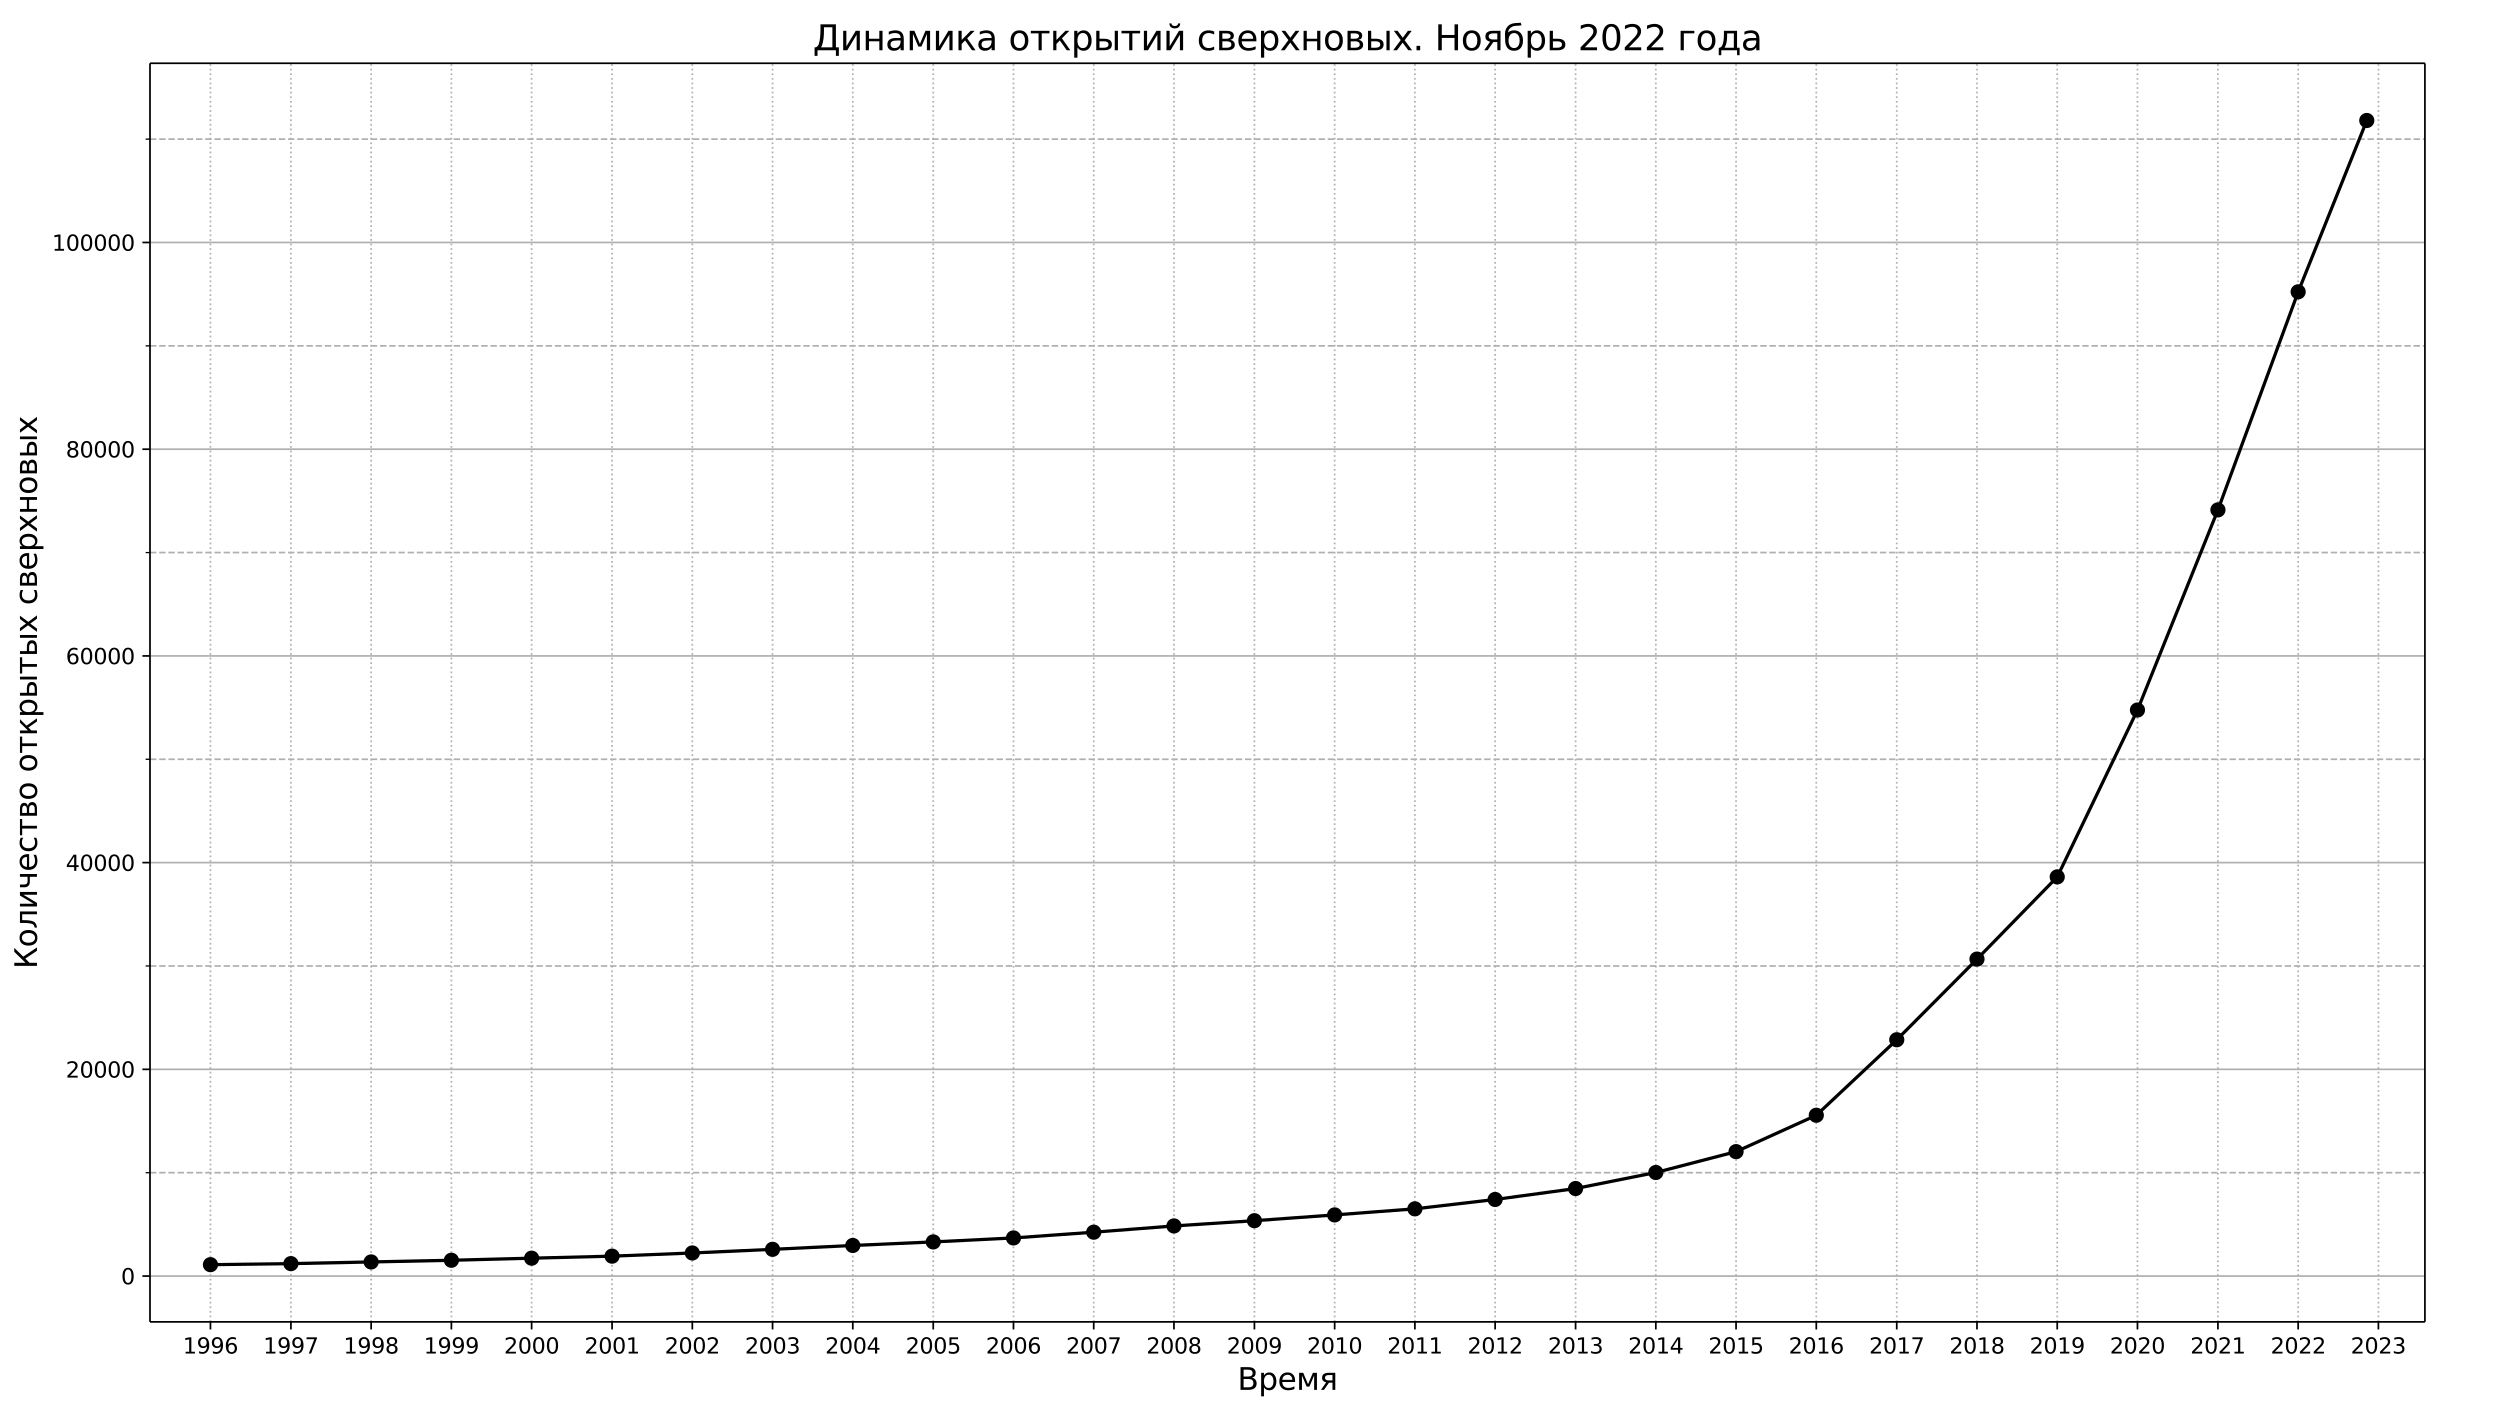 <?xml version="1.0" encoding="UTF-8"?>
<!DOCTYPE svg  PUBLIC '-//W3C//DTD SVG 1.1//EN'  'http://www.w3.org/Graphics/SVG/1.1/DTD/svg11.dtd'>
<svg width="1152pt" height="648pt" version="1.1" viewBox="0 0 1152 648" xmlns="http://www.w3.org/2000/svg" xmlns:xlink="http://www.w3.org/1999/xlink"><defs><style type="text/css">*{stroke-linejoin: round; stroke-linecap: butt}</style></defs><path d="m0 648h1152v-648h-1152z" fill="#fff"/><path d="m69.12 609.12h1048.3v-579.96h-1048.3z" fill="#fff"/><path d="m96.977 609.12v-579.96" clip-path="url(#b)" fill="none" stroke="#b0b0b0" stroke-dasharray="0.8,1.32" stroke-width=".8"/><defs><path id="e" d="m0 0v3.5" stroke="#000" stroke-width=".8"/></defs><use x="96.977" y="609.12" stroke="#000000" stroke-width=".8" xlink:href="#e"/><g transform="translate(84.252 623.72) scale(.1 -.1)"><defs><path id="f" transform="scale(.016)" d="m794 531h1031v3560l-1122-225v575l1116 225h631v-4135h1031v-531h-2687v531z"/><path id="g" transform="scale(.016)" d="m703 97v575q238-113 481-172 244-59 479-59 625 0 954 420 330 420 377 1277-181-269-460-413-278-144-615-144-700 0-1108 423-408 424-408 1159 0 718 425 1152 425 435 1131 435 810 0 1236-621 427-620 427-1801 0-1103-524-1761-523-658-1407-658-238 0-482 47-243 47-506 141zm1256 1978q425 0 673 290 249 291 249 798 0 503-249 795-248 292-673 292t-673-292-248-795q0-507 248-798 248-290 673-290z"/><path id="s" transform="scale(.016)" d="m2113 2584q-425 0-674-291-248-290-248-796 0-503 248-796 249-292 674-292t673 292q248 293 248 796 0 506-248 796-248 291-673 291zm1253 1979v-575q-238 112-480 171-242 60-480 60-625 0-955-422-329-422-376-1275 184 272 462 417 279 145 613 145 703 0 1111-427 408-426 408-1160 0-719-425-1154-425-434-1131-434-810 0-1238 620-428 621-428 1799 0 1106 525 1764t1409 658q238 0 480-47t505-140z"/></defs><use xlink:href="#f"/><use x="63.623" xlink:href="#g"/><use x="127.246" xlink:href="#g"/><use x="190.869" xlink:href="#s"/></g><path d="m134.05 609.12v-579.96" clip-path="url(#b)" fill="none" stroke="#b0b0b0" stroke-dasharray="0.8,1.32" stroke-width=".8"/><use x="134.051" y="609.12" stroke="#000000" stroke-width=".8" xlink:href="#e"/><g transform="translate(121.33 623.72) scale(.1 -.1)"><defs><path id="x" transform="scale(.016)" d="m525 4666h3e3v-269l-1694-4397h-659l1594 4134h-2241v532z"/></defs><use xlink:href="#f"/><use x="63.623" xlink:href="#g"/><use x="127.246" xlink:href="#g"/><use x="190.869" xlink:href="#x"/></g><path d="m171.02 609.12v-579.96" clip-path="url(#b)" fill="none" stroke="#b0b0b0" stroke-dasharray="0.8,1.32" stroke-width=".8"/><use x="171.025" y="609.12" stroke="#000000" stroke-width=".8" xlink:href="#e"/><g transform="translate(158.3 623.72) scale(.1 -.1)"><defs><path id="r" transform="scale(.016)" d="m2034 2216q-450 0-708-241-257-241-257-662 0-422 257-663 258-241 708-241t709 242q260 243 260 662 0 421-258 662-257 241-711 241zm-631 268q-406 100-633 378-226 279-226 679 0 559 398 884 399 325 1092 325 697 0 1094-325t397-884q0-400-227-679-226-278-629-378 456-106 710-416 255-309 255-755 0-679-414-1042-414-362-1186-362-771 0-1186 362-414 363-414 1042 0 446 256 755 257 310 713 416zm-231 997q0-362 226-565 227-203 636-203 407 0 636 203 230 203 230 565 0 363-230 566-229 203-636 203-409 0-636-203-226-203-226-566z"/></defs><use xlink:href="#f"/><use x="63.623" xlink:href="#g"/><use x="127.246" xlink:href="#g"/><use x="190.869" xlink:href="#r"/></g><path d="m208 609.12v-579.96" clip-path="url(#b)" fill="none" stroke="#b0b0b0" stroke-dasharray="0.8,1.32" stroke-width=".8"/><use x="207.998" y="609.12" stroke="#000000" stroke-width=".8" xlink:href="#e"/><g transform="translate(195.27 623.72) scale(.1 -.1)"><use xlink:href="#f"/><use x="63.623" xlink:href="#g"/><use x="127.246" xlink:href="#g"/><use x="190.869" xlink:href="#g"/></g><path d="m244.97 609.12v-579.96" clip-path="url(#b)" fill="none" stroke="#b0b0b0" stroke-dasharray="0.8,1.32" stroke-width=".8"/><use x="244.971" y="609.12" stroke="#000000" stroke-width=".8" xlink:href="#e"/><g transform="translate(232.25 623.72) scale(.1 -.1)"><defs><path id="c" transform="scale(.016)" d="m1228 531h2203v-531h-2962v531q359 372 979 998 621 627 780 809 303 340 423 576 121 236 121 464 0 372-261 606-261 235-680 235-297 0-627-103-329-103-704-313v638q381 153 712 231 332 78 607 78 725 0 1156-363 431-362 431-968 0-288-108-546-107-257-392-607-78-91-497-524-418-433-1181-1211z"/><path id="a" transform="scale(.016)" d="m2034 4250q-487 0-733-480-245-479-245-1442 0-959 245-1439 246-480 733-480 491 0 736 480 246 480 246 1439 0 963-246 1442-245 480-736 480zm0 500q785 0 1199-621 414-620 414-1801 0-1178-414-1799-414-620-1199-620-784 0-1198 620-414 621-414 1799 0 1181 414 1801 414 621 1198 621z"/></defs><use xlink:href="#c"/><use x="63.623" xlink:href="#a"/><use x="127.246" xlink:href="#a"/><use x="190.869" xlink:href="#a"/></g><path d="m282.05 609.12v-579.96" clip-path="url(#b)" fill="none" stroke="#b0b0b0" stroke-dasharray="0.8,1.32" stroke-width=".8"/><use x="282.046" y="609.12" stroke="#000000" stroke-width=".8" xlink:href="#e"/><g transform="translate(269.32 623.72) scale(.1 -.1)"><use xlink:href="#c"/><use x="63.623" xlink:href="#a"/><use x="127.246" xlink:href="#a"/><use x="190.869" xlink:href="#f"/></g><path d="m319.02 609.12v-579.96" clip-path="url(#b)" fill="none" stroke="#b0b0b0" stroke-dasharray="0.8,1.32" stroke-width=".8"/><use x="319.019" y="609.12" stroke="#000000" stroke-width=".8" xlink:href="#e"/><g transform="translate(306.29 623.72) scale(.1 -.1)"><use xlink:href="#c"/><use x="63.623" xlink:href="#a"/><use x="127.246" xlink:href="#a"/><use x="190.869" xlink:href="#c"/></g><path d="m355.99 609.12v-579.96" clip-path="url(#b)" fill="none" stroke="#b0b0b0" stroke-dasharray="0.8,1.32" stroke-width=".8"/><use x="355.992" y="609.12" stroke="#000000" stroke-width=".8" xlink:href="#e"/><g transform="translate(343.27 623.72) scale(.1 -.1)"><defs><path id="z" transform="scale(.016)" d="m2597 2516q453-97 707-404 255-306 255-756 0-690-475-1069-475-378-1350-378-293 0-604 58t-642 174v609q262-153 574-231 313-78 654-78 593 0 904 234t311 681q0 413-289 645-289 233-804 233h-544v519h569q465 0 712 186t247 536q0 359-255 551-254 193-729 193-260 0-557-57-297-56-653-174v562q360 100 674 150t592 50q719 0 1137-327 419-326 419-882 0-388-222-655t-631-370z"/></defs><use xlink:href="#c"/><use x="63.623" xlink:href="#a"/><use x="127.246" xlink:href="#a"/><use x="190.869" xlink:href="#z"/></g><path d="m392.97 609.12v-579.96" clip-path="url(#b)" fill="none" stroke="#b0b0b0" stroke-dasharray="0.8,1.32" stroke-width=".8"/><use x="392.966" y="609.12" stroke="#000000" stroke-width=".8" xlink:href="#e"/><g transform="translate(380.24 623.72) scale(.1 -.1)"><defs><path id="y" transform="scale(.016)" d="m2419 4116-1594-2491h1594v2491zm-166 550h794v-3041h666v-525h-666v-1100h-628v1100h-2106v609l1940 2957z"/></defs><use xlink:href="#c"/><use x="63.623" xlink:href="#a"/><use x="127.246" xlink:href="#a"/><use x="190.869" xlink:href="#y"/></g><path d="m430.04 609.12v-579.96" clip-path="url(#b)" fill="none" stroke="#b0b0b0" stroke-dasharray="0.8,1.32" stroke-width=".8"/><use x="430.04" y="609.12" stroke="#000000" stroke-width=".8" xlink:href="#e"/><g transform="translate(417.32 623.72) scale(.1 -.1)"><defs><path id="ac" transform="scale(.016)" d="m691 4666h2478v-532h-1900v-1143q137 47 274 70 138 23 276 23 781 0 1237-428 457-428 457-1159 0-753-469-1171-469-417-1322-417-294 0-599 50-304 50-629 150v635q281-153 581-228t634-75q541 0 856 284 316 284 316 772 0 487-316 771-315 285-856 285-253 0-505-56-251-56-513-175v2344z"/></defs><use xlink:href="#c"/><use x="63.623" xlink:href="#a"/><use x="127.246" xlink:href="#a"/><use x="190.869" xlink:href="#ac"/></g><path d="m467.01 609.12v-579.96" clip-path="url(#b)" fill="none" stroke="#b0b0b0" stroke-dasharray="0.8,1.32" stroke-width=".8"/><use x="467.014" y="609.12" stroke="#000000" stroke-width=".8" xlink:href="#e"/><g transform="translate(454.29 623.72) scale(.1 -.1)"><use xlink:href="#c"/><use x="63.623" xlink:href="#a"/><use x="127.246" xlink:href="#a"/><use x="190.869" xlink:href="#s"/></g><path d="m503.99 609.12v-579.96" clip-path="url(#b)" fill="none" stroke="#b0b0b0" stroke-dasharray="0.8,1.32" stroke-width=".8"/><use x="503.987" y="609.12" stroke="#000000" stroke-width=".8" xlink:href="#e"/><g transform="translate(491.26 623.72) scale(.1 -.1)"><use xlink:href="#c"/><use x="63.623" xlink:href="#a"/><use x="127.246" xlink:href="#a"/><use x="190.869" xlink:href="#x"/></g><path d="m540.96 609.12v-579.96" clip-path="url(#b)" fill="none" stroke="#b0b0b0" stroke-dasharray="0.8,1.32" stroke-width=".8"/><use x="540.96" y="609.12" stroke="#000000" stroke-width=".8" xlink:href="#e"/><g transform="translate(528.24 623.72) scale(.1 -.1)"><use xlink:href="#c"/><use x="63.623" xlink:href="#a"/><use x="127.246" xlink:href="#a"/><use x="190.869" xlink:href="#r"/></g><path d="m578.03 609.12v-579.96" clip-path="url(#b)" fill="none" stroke="#b0b0b0" stroke-dasharray="0.8,1.32" stroke-width=".8"/><use x="578.035" y="609.12" stroke="#000000" stroke-width=".8" xlink:href="#e"/><g transform="translate(565.31 623.72) scale(.1 -.1)"><use xlink:href="#c"/><use x="63.623" xlink:href="#a"/><use x="127.246" xlink:href="#a"/><use x="190.869" xlink:href="#g"/></g><path d="m615.01 609.12v-579.96" clip-path="url(#b)" fill="none" stroke="#b0b0b0" stroke-dasharray="0.8,1.32" stroke-width=".8"/><use x="615.008" y="609.12" stroke="#000000" stroke-width=".8" xlink:href="#e"/><g transform="translate(602.28 623.72) scale(.1 -.1)"><use xlink:href="#c"/><use x="63.623" xlink:href="#a"/><use x="127.246" xlink:href="#f"/><use x="190.869" xlink:href="#a"/></g><path d="m651.98 609.12v-579.96" clip-path="url(#b)" fill="none" stroke="#b0b0b0" stroke-dasharray="0.8,1.32" stroke-width=".8"/><use x="651.981" y="609.12" stroke="#000000" stroke-width=".8" xlink:href="#e"/><g transform="translate(639.26 623.72) scale(.1 -.1)"><use xlink:href="#c"/><use x="63.623" xlink:href="#a"/><use x="127.246" xlink:href="#f"/><use x="190.869" xlink:href="#f"/></g><path d="m688.95 609.12v-579.96" clip-path="url(#b)" fill="none" stroke="#b0b0b0" stroke-dasharray="0.8,1.32" stroke-width=".8"/><use x="688.955" y="609.12" stroke="#000000" stroke-width=".8" xlink:href="#e"/><g transform="translate(676.23 623.72) scale(.1 -.1)"><use xlink:href="#c"/><use x="63.623" xlink:href="#a"/><use x="127.246" xlink:href="#f"/><use x="190.869" xlink:href="#c"/></g><path d="m726.03 609.12v-579.96" clip-path="url(#b)" fill="none" stroke="#b0b0b0" stroke-dasharray="0.8,1.32" stroke-width=".8"/><use x="726.029" y="609.12" stroke="#000000" stroke-width=".8" xlink:href="#e"/><g transform="translate(713.3 623.72) scale(.1 -.1)"><use xlink:href="#c"/><use x="63.623" xlink:href="#a"/><use x="127.246" xlink:href="#f"/><use x="190.869" xlink:href="#z"/></g><path d="m763 609.12v-579.96" clip-path="url(#b)" fill="none" stroke="#b0b0b0" stroke-dasharray="0.8,1.32" stroke-width=".8"/><use x="763.003" y="609.12" stroke="#000000" stroke-width=".8" xlink:href="#e"/><g transform="translate(750.28 623.72) scale(.1 -.1)"><use xlink:href="#c"/><use x="63.623" xlink:href="#a"/><use x="127.246" xlink:href="#f"/><use x="190.869" xlink:href="#y"/></g><path d="m799.98 609.12v-579.96" clip-path="url(#b)" fill="none" stroke="#b0b0b0" stroke-dasharray="0.8,1.32" stroke-width=".8"/><use x="799.976" y="609.12" stroke="#000000" stroke-width=".8" xlink:href="#e"/><g transform="translate(787.25 623.72) scale(.1 -.1)"><use xlink:href="#c"/><use x="63.623" xlink:href="#a"/><use x="127.246" xlink:href="#f"/><use x="190.869" xlink:href="#ac"/></g><path d="m836.95 609.12v-579.96" clip-path="url(#b)" fill="none" stroke="#b0b0b0" stroke-dasharray="0.8,1.32" stroke-width=".8"/><use x="836.949" y="609.12" stroke="#000000" stroke-width=".8" xlink:href="#e"/><g transform="translate(824.22 623.72) scale(.1 -.1)"><use xlink:href="#c"/><use x="63.623" xlink:href="#a"/><use x="127.246" xlink:href="#f"/><use x="190.869" xlink:href="#s"/></g><path d="m874.02 609.12v-579.96" clip-path="url(#b)" fill="none" stroke="#b0b0b0" stroke-dasharray="0.8,1.32" stroke-width=".8"/><use x="874.024" y="609.12" stroke="#000000" stroke-width=".8" xlink:href="#e"/><g transform="translate(861.3 623.72) scale(.1 -.1)"><use xlink:href="#c"/><use x="63.623" xlink:href="#a"/><use x="127.246" xlink:href="#f"/><use x="190.869" xlink:href="#x"/></g><path d="m911 609.12v-579.96" clip-path="url(#b)" fill="none" stroke="#b0b0b0" stroke-dasharray="0.8,1.32" stroke-width=".8"/><use x="910.997" y="609.12" stroke="#000000" stroke-width=".8" xlink:href="#e"/><g transform="translate(898.27 623.72) scale(.1 -.1)"><use xlink:href="#c"/><use x="63.623" xlink:href="#a"/><use x="127.246" xlink:href="#f"/><use x="190.869" xlink:href="#r"/></g><path d="m947.97 609.12v-579.96" clip-path="url(#b)" fill="none" stroke="#b0b0b0" stroke-dasharray="0.8,1.32" stroke-width=".8"/><use x="947.971" y="609.12" stroke="#000000" stroke-width=".8" xlink:href="#e"/><g transform="translate(935.25 623.72) scale(.1 -.1)"><use xlink:href="#c"/><use x="63.623" xlink:href="#a"/><use x="127.246" xlink:href="#f"/><use x="190.869" xlink:href="#g"/></g><path d="m984.94 609.12v-579.96" clip-path="url(#b)" fill="none" stroke="#b0b0b0" stroke-dasharray="0.8,1.32" stroke-width=".8"/><use x="984.944" y="609.12" stroke="#000000" stroke-width=".8" xlink:href="#e"/><g transform="translate(972.22 623.72) scale(.1 -.1)"><use xlink:href="#c"/><use x="63.623" xlink:href="#a"/><use x="127.246" xlink:href="#c"/><use x="190.869" xlink:href="#a"/></g><path d="m1022 609.12v-579.96" clip-path="url(#b)" fill="none" stroke="#b0b0b0" stroke-dasharray="0.8,1.32" stroke-width=".8"/><use x="1022.018" y="609.12" stroke="#000000" stroke-width=".8" xlink:href="#e"/><g transform="translate(1009.3 623.72) scale(.1 -.1)"><use xlink:href="#c"/><use x="63.623" xlink:href="#a"/><use x="127.246" xlink:href="#c"/><use x="190.869" xlink:href="#f"/></g><path d="m1059 609.12v-579.96" clip-path="url(#b)" fill="none" stroke="#b0b0b0" stroke-dasharray="0.8,1.32" stroke-width=".8"/><use x="1058.992" y="609.12" stroke="#000000" stroke-width=".8" xlink:href="#e"/><g transform="translate(1046.3 623.72) scale(.1 -.1)"><use xlink:href="#c"/><use x="63.623" xlink:href="#a"/><use x="127.246" xlink:href="#c"/><use x="190.869" xlink:href="#c"/></g><path d="m1096 609.12v-579.96" clip-path="url(#b)" fill="none" stroke="#b0b0b0" stroke-dasharray="0.8,1.32" stroke-width=".8"/><use x="1095.965" y="609.12" stroke="#000000" stroke-width=".8" xlink:href="#e"/><g transform="translate(1083.2 623.72) scale(.1 -.1)"><use xlink:href="#c"/><use x="63.623" xlink:href="#a"/><use x="127.246" xlink:href="#c"/><use x="190.869" xlink:href="#z"/></g><g transform="translate(570.23 640.44) scale(.14 -.14)"><defs><path id="an" transform="scale(.016)" d="m1259 2228v-1709h1013q509 0 754 211 246 211 246 645 0 438-246 645-245 208-754 208h-1013zm0 1919v-1406h935q462 0 688 173 227 174 227 530 0 353-227 528-226 175-688 175h-935zm-631 519h1613q722 0 1112-300 391-300 391-853 0-429-200-682t-588-315q466-100 724-418 258-317 258-792 0-625-425-966-425-340-1210-340h-1675v4666z"/><path id="k" transform="scale(.016)" d="m1159 525v-1856h-578v4831h578v-531q182 312 458 463 277 152 661 152 638 0 1036-506 399-506 399-1331t-399-1332q-398-506-1036-506-384 0-661 152-276 152-458 464zm1957 1222q0 634-261 995t-717 361q-457 0-718-361t-261-995 261-995 718-361q456 0 717 361t261 995z"/><path id="q" transform="scale(.016)" d="m3597 1894v-281h-2644q38-594 358-905t892-311q331 0 642 81t618 244v-544q-310-131-635-200t-659-69q-838 0-1327 487-489 488-489 1320 0 859 464 1363 464 505 1252 505 706 0 1117-455 411-454 411-1235zm-575 169q-6 471-264 752-258 282-683 282-481 0-770-272t-333-766l2050 4z"/><path id="ab" transform="scale(.016)" d="m581 3500h841l994-2344 997 2344h834v-3500h-578v2950l-966-2278h-575l-969 2278v-2950h-578v3500z"/><path id="aa" transform="scale(.016)" d="m1181 2491q0-260 200-407 200-146 572-146h775v1103h-775q-372 0-572-144t-200-406zm-818-2491 1068 1534q-362 82-603 296-240 214-240 661 0 506 335 757 336 252 1015 252h1368v-3500h-578v1478h-715l-1032-1478h-618z"/></defs><use xlink:href="#an"/><use x="68.604" xlink:href="#k"/><use x="132.08" xlink:href="#q"/><use x="193.604" xlink:href="#ab"/><use x="269.043" xlink:href="#aa"/></g><path d="m69.12 588h1048.3" clip-path="url(#b)" fill="none" stroke="#b0b0b0" stroke-linecap="square" stroke-width=".8"/><defs><path id="i" d="m0 0h-3.5" stroke="#000" stroke-width=".8"/></defs><use x="69.12" y="588.002" stroke="#000000" stroke-width=".8" xlink:href="#i"/><g transform="translate(55.758 591.8) scale(.1 -.1)"><use xlink:href="#a"/></g><path d="m69.12 492.75h1048.3" clip-path="url(#b)" fill="none" stroke="#b0b0b0" stroke-linecap="square" stroke-width=".8"/><use x="69.12" y="492.749" stroke="#000000" stroke-width=".8" xlink:href="#i"/><g transform="translate(30.308 496.55) scale(.1 -.1)"><use xlink:href="#c"/><use x="63.623" xlink:href="#a"/><use x="127.246" xlink:href="#a"/><use x="190.869" xlink:href="#a"/><use x="254.492" xlink:href="#a"/></g><path d="m69.12 397.5h1048.3" clip-path="url(#b)" fill="none" stroke="#b0b0b0" stroke-linecap="square" stroke-width=".8"/><use x="69.12" y="397.497" stroke="#000000" stroke-width=".8" xlink:href="#i"/><g transform="translate(30.308 401.3) scale(.1 -.1)"><use xlink:href="#y"/><use x="63.623" xlink:href="#a"/><use x="127.246" xlink:href="#a"/><use x="190.869" xlink:href="#a"/><use x="254.492" xlink:href="#a"/></g><path d="m69.12 302.24h1048.3" clip-path="url(#b)" fill="none" stroke="#b0b0b0" stroke-linecap="square" stroke-width=".8"/><use x="69.12" y="302.245" stroke="#000000" stroke-width=".8" xlink:href="#i"/><g transform="translate(30.308 306.04) scale(.1 -.1)"><use xlink:href="#s"/><use x="63.623" xlink:href="#a"/><use x="127.246" xlink:href="#a"/><use x="190.869" xlink:href="#a"/><use x="254.492" xlink:href="#a"/></g><path d="m69.12 206.99h1048.3" clip-path="url(#b)" fill="none" stroke="#b0b0b0" stroke-linecap="square" stroke-width=".8"/><use x="69.12" y="206.992" stroke="#000000" stroke-width=".8" xlink:href="#i"/><g transform="translate(30.308 210.79) scale(.1 -.1)"><use xlink:href="#r"/><use x="63.623" xlink:href="#a"/><use x="127.246" xlink:href="#a"/><use x="190.869" xlink:href="#a"/><use x="254.492" xlink:href="#a"/></g><path d="m69.12 111.74h1048.3" clip-path="url(#b)" fill="none" stroke="#b0b0b0" stroke-linecap="square" stroke-width=".8"/><use x="69.12" y="111.74" stroke="#000000" stroke-width=".8" xlink:href="#i"/><g transform="translate(23.945 115.54) scale(.1 -.1)"><use xlink:href="#f"/><use x="63.623" xlink:href="#a"/><use x="127.246" xlink:href="#a"/><use x="190.869" xlink:href="#a"/><use x="254.492" xlink:href="#a"/><use x="318.115" xlink:href="#a"/></g><path d="m69.12 540.38h1048.3" clip-path="url(#b)" fill="none" stroke="#b0b0b0" stroke-dasharray="2.96,1.28" stroke-width=".8"/><defs><path id="j" d="m0 0h-2" stroke="#000" stroke-width=".6"/></defs><use x="69.12" y="540.376" stroke="#000000" stroke-width=".6" xlink:href="#j"/><path d="m69.12 445.12h1048.3" clip-path="url(#b)" fill="none" stroke="#b0b0b0" stroke-dasharray="2.96,1.28" stroke-width=".8"/><use x="69.12" y="445.123" stroke="#000000" stroke-width=".6" xlink:href="#j"/><path d="m69.12 349.87h1048.3" clip-path="url(#b)" fill="none" stroke="#b0b0b0" stroke-dasharray="2.96,1.28" stroke-width=".8"/><use x="69.12" y="349.871" stroke="#000000" stroke-width=".6" xlink:href="#j"/><path d="m69.12 254.62h1048.3" clip-path="url(#b)" fill="none" stroke="#b0b0b0" stroke-dasharray="2.96,1.28" stroke-width=".8"/><use x="69.12" y="254.618" stroke="#000000" stroke-width=".6" xlink:href="#j"/><path d="m69.12 159.37h1048.3" clip-path="url(#b)" fill="none" stroke="#b0b0b0" stroke-dasharray="2.96,1.28" stroke-width=".8"/><use x="69.12" y="159.366" stroke="#000000" stroke-width=".6" xlink:href="#j"/><path d="m69.12 64.114h1048.3" clip-path="url(#b)" fill="none" stroke="#b0b0b0" stroke-dasharray="2.96,1.28" stroke-width=".8"/><use x="69.12" y="64.114" stroke="#000000" stroke-width=".6" xlink:href="#j"/><g transform="translate(17.033 446.47) rotate(-90) scale(.14 -.14)"><defs><path id="al" transform="scale(.016)" d="m628 4666h631v-2307l2257 2307h809l-1803-1844 1897-2822h-688l-1618 2403-854-872v-1531h-631v4666z"/><path id="h" transform="scale(.016)" d="m1959 3097q-462 0-731-361t-269-989 267-989q268-361 733-361 460 0 728 362 269 363 269 988 0 622-269 986-268 364-728 364zm0 487q750 0 1178-488 429-487 429-1349 0-859-429-1349-428-489-1178-489-753 0-1180 489-426 490-426 1349 0 862 426 1349 427 488 1180 488z"/><path id="af" transform="scale(.016)" d="m238 0v478q568 88 743 481 213 554 213 1969v572h2365v-3500h-575v3041h-1215v-347q0-1350-275-1956-294-647-1256-738z"/><path id="p" transform="scale(.016)" d="m3578 3500v-3500h-572v2809l-1687-2809h-738v3500h572v-2803l1685 2803h740z"/><path id="ae" transform="scale(.016)" d="m2625 0v1472h-1072q-478 0-797 297-287 269-287 844v887h575v-834q0-366 162-550 166-185 491-185h928v1569h575v-3500h-575z"/><path id="t" transform="scale(.016)" d="m3122 3366v-538q-244 135-489 202t-495 67q-560 0-870-355-309-354-309-995t309-996q310-354 870-354 250 0 495 67t489 202v-532q-241-112-499-168-257-57-548-57-791 0-1257 497-465 497-465 1341 0 856 470 1346 471 491 1290 491 265 0 518-55 253-54 491-163z"/><path id="n" transform="scale(.016)" d="m188 3500h3353v-459h-1394v-3041h-566v3041h-1393v459z"/><path id="o" transform="scale(.016)" d="m1156 1613v-1154h819q394 0 600 148 206 149 206 431 0 281-206 428t-600 147h-819zm0 1428v-969h757q325 0 531 129 206 130 206 362 0 231-206 354-206 124-531 124h-757zm-575 459h1369q616 0 947-225t331-641q0-321-169-511-168-189-500-235 397-75 616-313 219-237 219-594 0-468-361-725-361-256-1030-256h-1422v3500z"/><path id="v" transform="scale(.016)" d="m581 3500h572v-1644l1622 1644h706l-1337-1353 1509-2147h-644l-1240 1766-616-625v-1141h-572v3500z"/><path id="l" transform="scale(.016)" d="m3907 3500h575v-3500h-575v3500zm288 84m-1414-2546q0 281-205 428-204 147-598 147h-819v-1154h819q394 0 598 148 205 149 205 431zm-2200 2462h578v-1428h844q669 0 1030-255 361-254 361-779t-361-782q-361-256-1030-256h-1422v3500z"/><path id="m" transform="scale(.016)" d="m3513 3500-1266-1703 1331-1797h-678l-1019 1375-1018-1375h-679l1360 1831-1244 1669h678l928-1247 928 1247h679z"/><path id="u" transform="scale(.016)" d="m581 3500h578v-1428h1866v1428h578v-3500h-578v1613h-1866v-1613h-578v3500z"/></defs><use xlink:href="#al"/><use x="70.996" xlink:href="#h"/><use x="132.178" xlink:href="#af"/><use x="196.094" xlink:href="#p"/><use x="261.084" xlink:href="#ae"/><use x="320.166" xlink:href="#q"/><use x="381.689" xlink:href="#t"/><use x="436.67" xlink:href="#n"/><use x="494.922" xlink:href="#o"/><use x="553.857" xlink:href="#h"/><use x="615.039" xlink:href="#DejaVuSans-20"/><use x="646.826" xlink:href="#h"/><use x="708.008" xlink:href="#n"/><use x="766.26" xlink:href="#v"/><use x="826.66" xlink:href="#k"/><use x="890.137" xlink:href="#l"/><use x="969.092" xlink:href="#n"/><use x="1027.344" xlink:href="#l"/><use x="1106.299" xlink:href="#m"/><use x="1165.479" xlink:href="#DejaVuSans-20"/><use x="1197.266" xlink:href="#t"/><use x="1252.246" xlink:href="#o"/><use x="1311.182" xlink:href="#q"/><use x="1372.705" xlink:href="#k"/><use x="1436.182" xlink:href="#m"/><use x="1495.361" xlink:href="#u"/><use x="1560.742" xlink:href="#h"/><use x="1621.924" xlink:href="#o"/><use x="1680.859" xlink:href="#l"/><use x="1759.814" xlink:href="#m"/></g><path d="m96.977 582.76 37.075-0.481 36.973-0.776 36.973-0.772 36.973-0.962 37.075-0.933 36.973-1.467 36.973-1.676 36.973-1.786 37.075-1.634 36.973-1.829 36.973-2.653 36.973-2.881 37.075-2.415 36.973-2.662 36.973-2.805 36.973-4.315 37.075-5.039 36.973-7.392 36.973-9.611 36.973-16.764 37.075-34.791 36.973-37.167 36.973-37.877 36.973-76.897 37.075-92.214 36.973-100.49 31.62-78.945" clip-path="url(#b)" fill="none" stroke="#000" stroke-linecap="square" stroke-width="1.5"/><defs><path id="d" d="m0 3c0.796 0 1.559-0.316 2.121-0.879 0.563-0.563 0.879-1.326 0.879-2.121s-0.316-1.559-0.879-2.121c-0.563-0.563-1.326-0.879-2.121-0.879s-1.559 0.316-2.121 0.879c-0.563 0.563-0.879 1.326-0.879 2.121s0.316 1.559 0.879 2.121c0.563 0.563 1.326 0.879 2.121 0.879z" stroke="#000"/></defs><g clip-path="url(#b)" stroke="#000"><use x="96.977" y="582.758" xlink:href="#d"/><use x="134.051" y="582.277" xlink:href="#d"/><use x="171.025" y="581.501" xlink:href="#d"/><use x="207.998" y="580.729" xlink:href="#d"/><use x="244.971" y="579.767" xlink:href="#d"/><use x="282.046" y="578.834" xlink:href="#d"/><use x="319.019" y="577.367" xlink:href="#d"/><use x="355.992" y="575.69" xlink:href="#d"/><use x="392.966" y="573.904" xlink:href="#d"/><use x="430.04" y="572.271" xlink:href="#d"/><use x="467.014" y="570.442" xlink:href="#d"/><use x="503.987" y="567.789" xlink:href="#d"/><use x="540.96" y="564.908" xlink:href="#d"/><use x="578.035" y="562.493" xlink:href="#d"/><use x="615.008" y="559.831" xlink:href="#d"/><use x="651.981" y="557.026" xlink:href="#d"/><use x="688.955" y="552.711" xlink:href="#d"/><use x="726.029" y="547.672" xlink:href="#d"/><use x="763.003" y="540.28" xlink:href="#d"/><use x="799.976" y="530.669" xlink:href="#d"/><use x="836.949" y="513.905" xlink:href="#d"/><use x="874.024" y="479.114" xlink:href="#d"/><use x="910.997" y="441.947" xlink:href="#d"/><use x="947.971" y="404.069" xlink:href="#d"/><use x="984.944" y="327.172" xlink:href="#d"/><use x="1022.018" y="234.958" xlink:href="#d"/><use x="1058.992" y="134.467" xlink:href="#d"/><use x="1090.611" y="55.522" xlink:href="#d"/></g><path d="m69.12 609.12v-579.96" fill="none" stroke="#000" stroke-linecap="square" stroke-width=".8"/><path d="m1117.4 609.12v-579.96" fill="none" stroke="#000" stroke-linecap="square" stroke-width=".8"/><path d="m69.12 609.12h1048.3" fill="none" stroke="#000" stroke-linecap="square" stroke-width=".8"/><path d="m69.12 29.16h1048.3" fill="none" stroke="#000" stroke-linecap="square" stroke-width=".8"/><g transform="translate(374.55 23.16) scale(.16 -.16)"><defs><path id="am" transform="scale(.016)" d="m1459 531h2063v3603h-1516v-662q0-1559-350-2594-72-212-197-347zm-921 0q418 197 537 572 303 963 303 2681v882h2775v-4135h531v-1534h-531v1003h-3306v-1003h-531v1534h222z"/><path id="w" transform="scale(.016)" d="m2194 1759q-697 0-966-159t-269-544q0-306 202-486 202-179 548-179 479 0 768 339t289 901v128h-572zm1147 238v-1997h-575v531q-197-318-491-470t-719-152q-537 0-855 302-317 302-317 808 0 590 395 890 396 300 1180 300h807v57q0 397-261 614t-733 217q-300 0-585-72-284-72-546-216v532q315 122 612 182 297 61 578 61 760 0 1135-394 375-393 375-1193z"/><path id="ag" transform="scale(.016)" d="m3578 3500v-3500h-572v2809l-1687-2809h-738v3500h572v-2803l1685 2803h740zm-2476 1333h369q34-234 185-352 152-117 424-117 269 0 419 116t190 353h369q-31-447-278-672t-700-225-700 225-278 672z"/><path id="ao" transform="scale(.016)" d="m684 794h660v-794h-660v794z"/><path id="ak" transform="scale(.016)" d="m628 4666h631v-1913h2294v1913h631v-4666h-631v2222h-2294v-2222h-631v4666z"/><path id="aj" transform="scale(.016)" d="m1991 3584q750 0 1178-488 428-487 428-1349 0-859-428-1349-428-489-1178-489-753 0-1169 475t-438 1363l-18 716q-16 371-16 500 0 500 181 868 285 578 777 828t1317 257q381 3 550 56l159-456q-153-63-293-66l-782-53q-393-28-631-166-622-365-681-843l-22-175q406 371 1066 371zm0-487q-463 0-732-361-268-361-268-989t267-989 733-361q459 0 728 362 269 363 269 988 0 622-269 986t-728 364z"/><path id="ad" transform="scale(.016)" d="m2781 1038q0 281-205 428-204 147-598 147h-819v-1154h819q394 0 598 148 205 149 205 431zm-2200 2462h578v-1428h844q669 0 1030-255 361-254 361-779t-361-782q-361-256-1030-256h-1422v3500z"/><path id="ai" transform="scale(.016)" d="m581 0v3500h2469v-459h-1891v-3041h-578z"/><path id="ah" transform="scale(.016)" d="m1384 459h1669v2582h-1209v-438q0-1287-369-1975l-91-169zm-834 0q284 125 409 391 307 659 307 1988v662h2365v-3041h460v-1343h-460v884h-2837v-884h-460v1343h216z"/></defs><use xlink:href="#am"/><use x="78.125" xlink:href="#p"/><use x="143.115" xlink:href="#u"/><use x="208.496" xlink:href="#w"/><use x="269.775" xlink:href="#ab"/><use x="345.215" xlink:href="#p"/><use x="410.205" xlink:href="#v"/><use x="470.605" xlink:href="#w"/><use x="531.885" xlink:href="#DejaVuSans-20"/><use x="563.672" xlink:href="#h"/><use x="624.854" xlink:href="#n"/><use x="683.105" xlink:href="#v"/><use x="743.506" xlink:href="#k"/><use x="806.982" xlink:href="#l"/><use x="885.938" xlink:href="#n"/><use x="944.189" xlink:href="#p"/><use x="1009.18" xlink:href="#ag"/><use x="1074.17" xlink:href="#DejaVuSans-20"/><use x="1105.957" xlink:href="#t"/><use x="1160.938" xlink:href="#o"/><use x="1219.873" xlink:href="#q"/><use x="1281.396" xlink:href="#k"/><use x="1344.873" xlink:href="#m"/><use x="1404.053" xlink:href="#u"/><use x="1469.434" xlink:href="#h"/><use x="1530.615" xlink:href="#o"/><use x="1589.551" xlink:href="#l"/><use x="1668.506" xlink:href="#m"/><use x="1727.686" xlink:href="#ao"/><use x="1759.473" xlink:href="#DejaVuSans-20"/><use x="1791.26" xlink:href="#ak"/><use x="1866.455" xlink:href="#h"/><use x="1927.637" xlink:href="#aa"/><use x="1987.793" xlink:href="#aj"/><use x="2049.463" xlink:href="#k"/><use x="2112.939" xlink:href="#ad"/><use x="2171.875" xlink:href="#DejaVuSans-20"/><use x="2203.662" xlink:href="#c"/><use x="2267.285" xlink:href="#a"/><use x="2330.908" xlink:href="#c"/><use x="2394.531" xlink:href="#c"/><use x="2458.154" xlink:href="#DejaVuSans-20"/><use x="2489.941" xlink:href="#ai"/><use x="2542.48" xlink:href="#h"/><use x="2603.662" xlink:href="#ah"/><use x="2672.803" xlink:href="#w"/></g><defs><clipPath id="b"><rect x="69.12" y="29.16" width="1048.3" height="579.96"/></clipPath></defs></svg>
